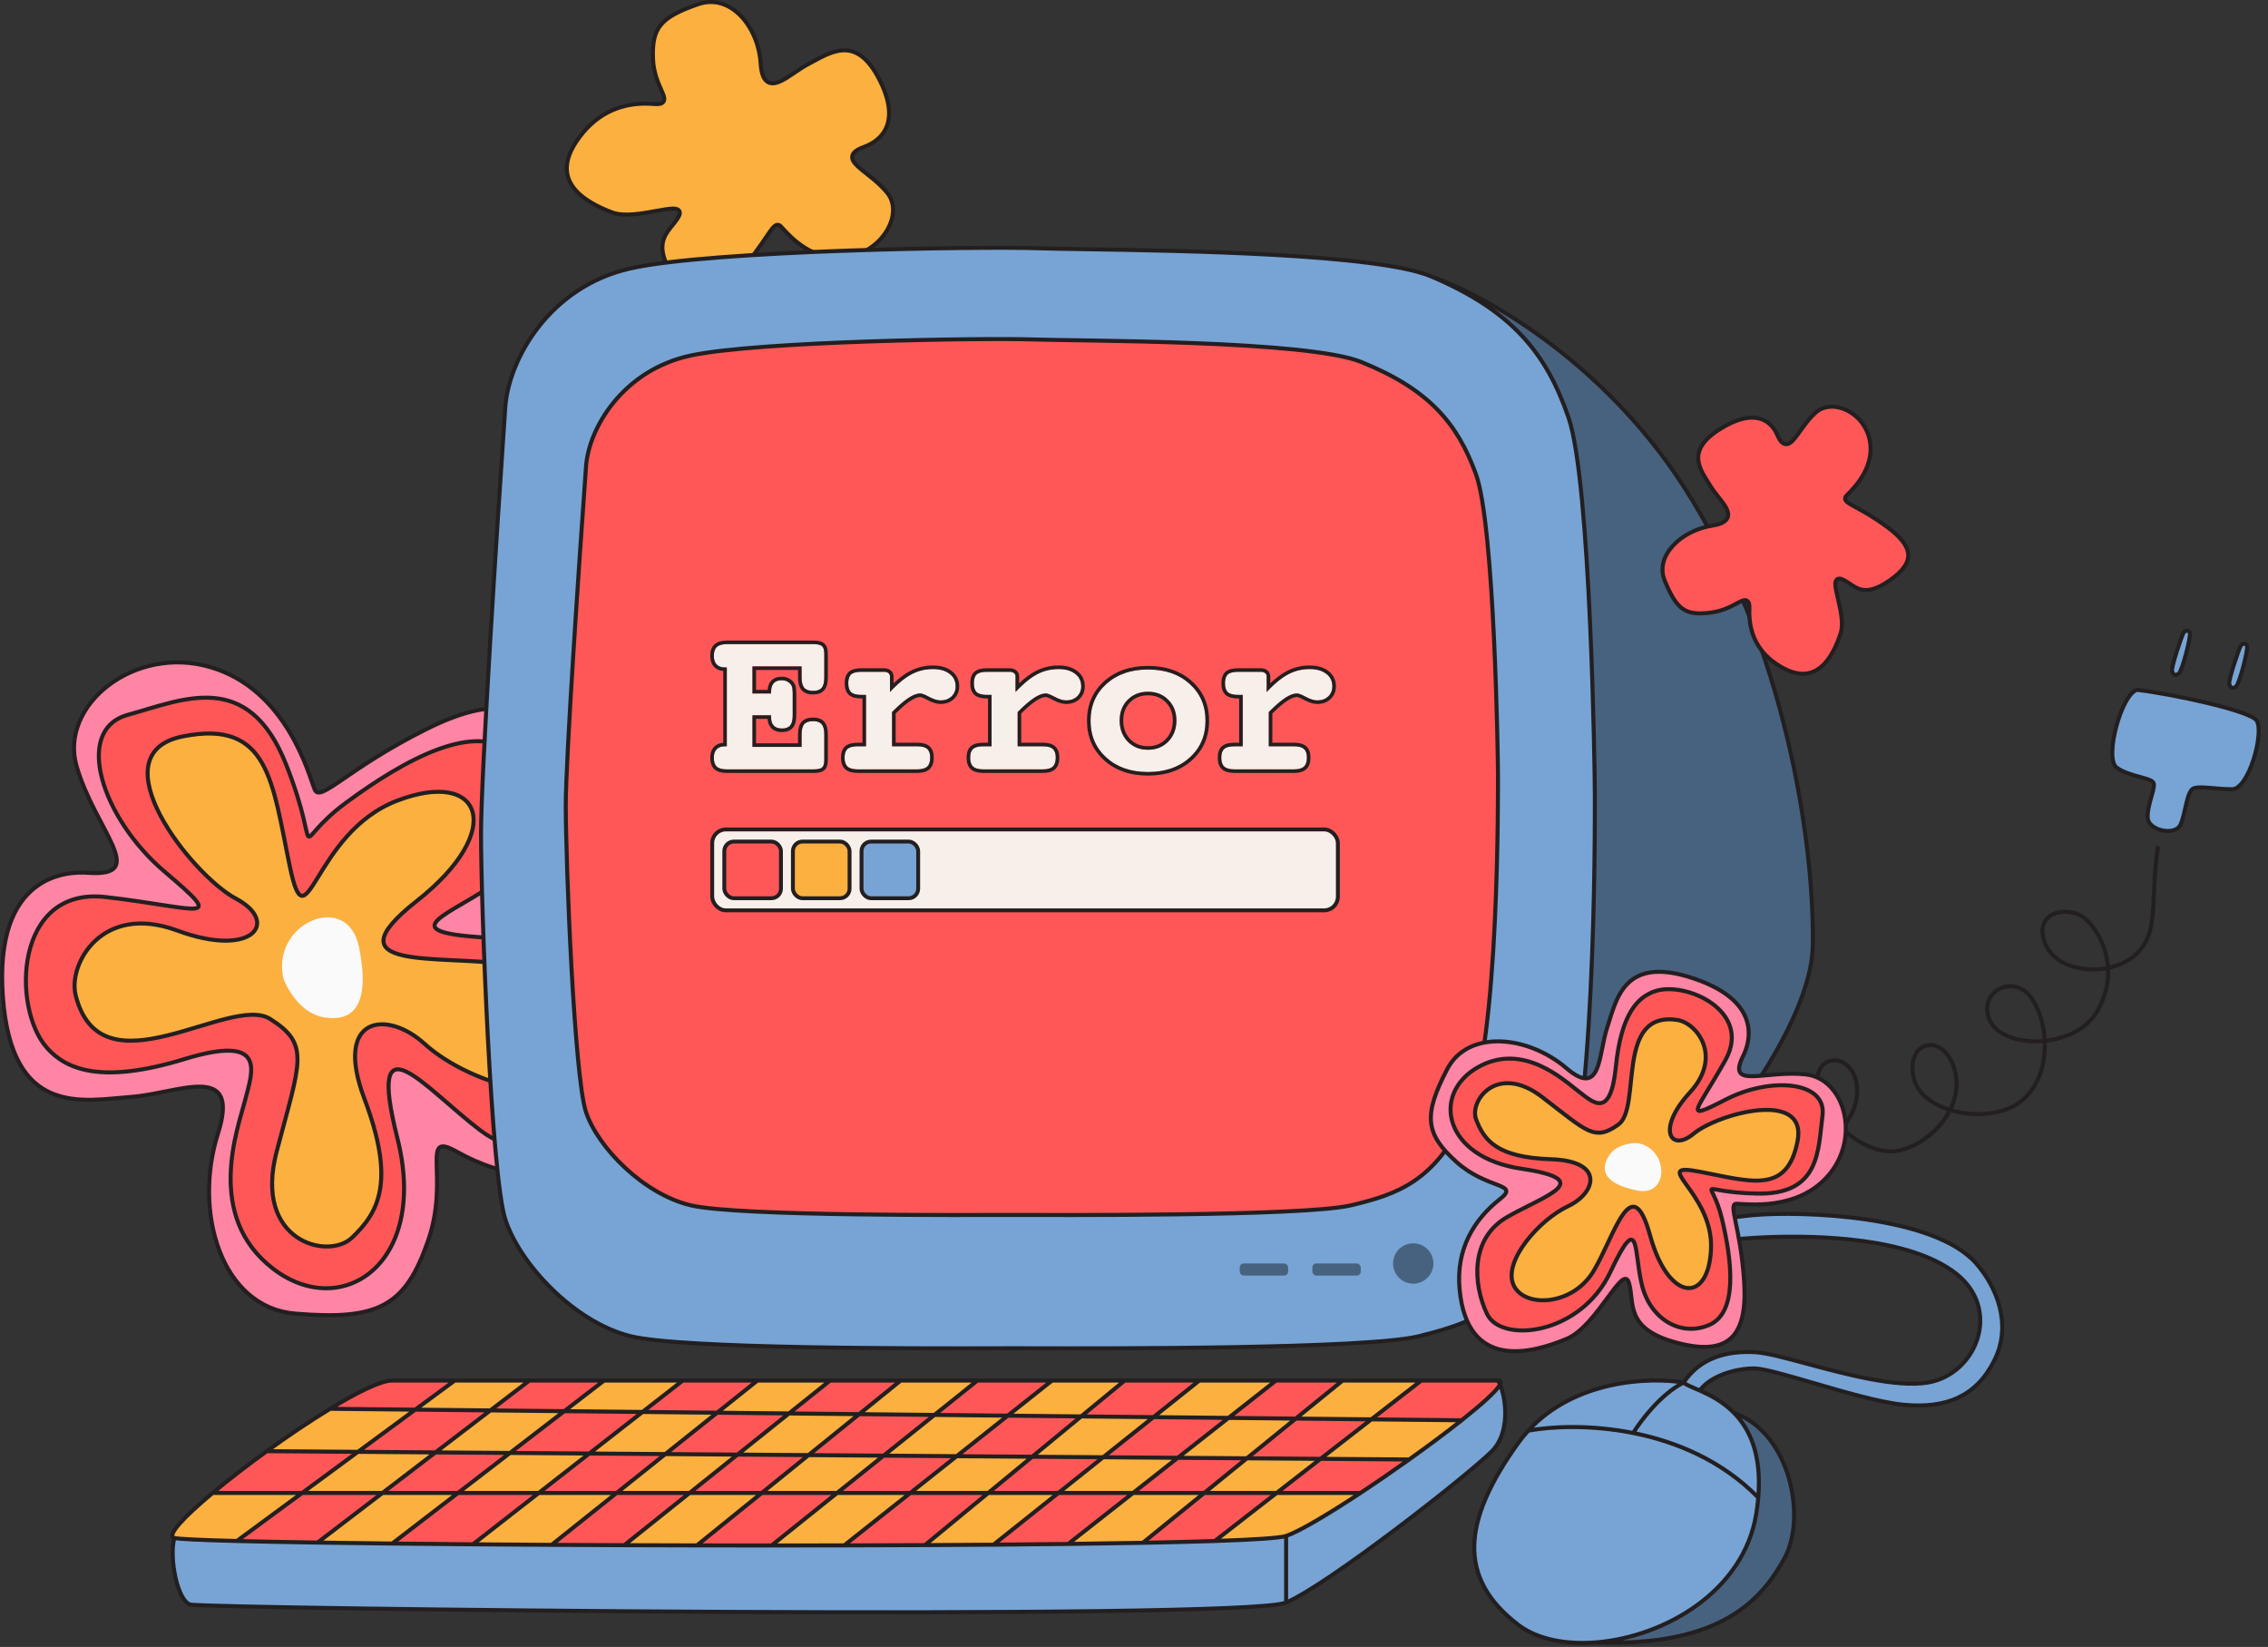 <svg width="562" height="408" viewBox="0 0 562 408" fill="none" xmlns="http://www.w3.org/2000/svg">
<rect x="0" y="0" width="562" height="408" fill="#333333" stroke="none"/>
<g clip-path="url(#clip0_3783_3896)">
<path d="M173.017 1.042L173.018 1.042C176.992 -0.329 180.683 1.008 183.491 3.874C186.309 6.751 188.203 11.146 188.494 15.753L188.494 15.754C188.635 17.943 189.091 19.364 189.933 20.09C190.829 20.865 191.973 20.713 193.057 20.276C194.151 19.835 195.369 19.033 196.583 18.213C196.699 18.135 196.814 18.056 196.93 17.978C198.05 17.22 199.174 16.458 200.266 15.891L200.267 15.89C200.703 15.662 201.143 15.421 201.591 15.177C202.519 14.67 203.475 14.148 204.477 13.69C205.95 13.017 207.454 12.519 208.961 12.468C210.453 12.417 211.97 12.803 213.489 13.939C215.019 15.083 216.572 17.005 218.086 20.062C221.108 26.163 220.6 30.014 219.196 32.415C217.772 34.851 215.345 35.941 214.247 36.336C213.352 36.654 212.663 36.982 212.168 37.333C211.674 37.684 211.327 38.092 211.21 38.584C211.092 39.084 211.236 39.559 211.488 39.984C211.738 40.404 212.12 40.82 212.565 41.235C213.147 41.777 213.901 42.374 214.715 43.018C215.135 43.351 215.571 43.696 216.008 44.053C217.316 45.121 218.684 46.335 219.846 47.757C221.904 50.283 221.693 53.911 219.738 57.15C217.791 60.377 214.162 63.105 209.616 63.728C201.509 64.839 196.007 58.823 193.994 56.621C193.744 56.349 193.548 56.134 193.407 55.999C193.162 55.764 192.841 55.638 192.478 55.725C192.17 55.799 191.906 56.011 191.681 56.238C191.226 56.699 190.681 57.495 189.994 58.51C189.939 58.591 189.883 58.674 189.826 58.758C188.431 60.822 186.352 63.898 183.004 67.678C179.504 71.63 176.528 73.624 173.891 73.681C171.309 73.736 168.812 71.923 166.27 67.574C163.755 63.27 163.829 60.701 164.634 58.816C165.048 57.845 165.672 57.017 166.338 56.188C166.421 56.085 166.505 55.981 166.59 55.877C167.168 55.163 167.767 54.424 168.199 53.618C168.447 53.155 168.608 52.581 168.225 52.134C168.055 51.935 167.824 51.828 167.605 51.768C167.384 51.707 167.133 51.682 166.87 51.677C165.876 51.66 164.355 51.938 162.679 52.245L162.53 52.272C160.764 52.595 158.782 52.953 156.875 53.098C154.96 53.244 153.178 53.168 151.793 52.663C148.451 51.416 144.14 49.369 141.916 46.192C140.818 44.624 140.231 42.784 140.518 40.606C140.807 38.414 141.988 35.829 144.528 32.801C149.433 26.966 155.785 25.242 161.941 25.756C162.581 25.81 163.101 25.809 163.502 25.728C163.907 25.647 164.28 25.465 164.475 25.084C164.656 24.73 164.614 24.33 164.529 23.985C164.441 23.627 164.277 23.216 164.086 22.775C164.007 22.591 163.921 22.397 163.831 22.193C163.045 20.42 161.925 17.892 161.803 14.481C161.664 10.604 162.162 8.1 163.77 6.152C165.399 4.177 168.236 2.688 173.017 1.042Z" fill="#FBB040" stroke="#231F20"/>
<path d="M73.137 325.418C54.806 323.869 47.826 300.291 54.013 280.812C59.735 262.837 44.126 270.865 32.701 271.716C20.558 272.622 2.802 276.958 0.694 246.676C-1.413 216.394 16.844 215.851 21.802 216.22C37.21 217.307 23.547 205.701 18.965 189.75C14.666 174.809 33.221 159.642 52.254 165.306C71.287 170.971 76.598 192.331 77.987 195.612C79.377 198.892 86.008 190.457 105.574 180.674C125.14 170.89 136.053 174.292 139.034 196.421C142.015 218.55 130.397 218.396 124.092 223.761C117.788 229.126 145.158 228.857 154.735 238.37C165.631 249.196 182.291 270.766 152.943 286.399C138.65 294.016 124.788 291.84 113.131 285.274C103.864 280.036 111.622 291.525 106.035 307.474C100.447 323.424 94.036 327.178 73.137 325.418Z" fill="#FF85A5" stroke="#231F20" stroke-miterlimit="10"/>
<path d="M11.596 259.543C2.872 249.683 3.574 219.624 26.17 222.228C49.699 224.935 56.399 229.185 40.823 215.968C25.247 202.751 18.09 180.821 31.669 177.089C45.247 173.357 61.517 165.543 70.93 189.466C80.344 213.389 71.179 209.613 85.704 198.885C100.229 188.157 118.241 178.255 127.274 186.929C136.307 195.602 134.385 209.661 123.537 218.098C112.689 226.535 94.409 231.076 122.884 232.391C151.359 233.706 166.809 262.284 157.901 272.265C148.994 282.246 132.556 290.271 118.977 279.985C105.398 269.698 90.641 250.962 98.469 281.959C106.297 312.956 84.766 327.412 67.684 314.311C50.602 301.21 59.005 279.394 60.768 272.43C62.532 265.465 66.379 256.051 45.731 262.357C25.082 268.664 16.366 264.944 11.596 259.543Z" fill="#FF5757" stroke="#231F20" stroke-miterlimit="10"/>
<path d="M18.741 246.528C25.007 271.616 56.96 246.11 66.958 252.434C76.957 258.759 74.423 262.942 68.557 285.259C62.69 307.576 81.292 312.213 87.159 306.662C93.847 300.356 98.065 292.755 90.314 272.239C82.562 251.723 95.851 250.064 105.213 258.596C114.574 267.127 135.426 274.385 142.828 266.997C150.23 259.609 141.86 241.308 125.334 238.88C108.808 236.453 81.083 240.658 103.305 223.174C125.527 205.689 119.513 190.291 98.421 198.346C77.329 206.401 76.142 235.319 71.8 214.561C67.458 193.802 66.748 178.109 45.275 182.433C23.801 186.757 47.538 216.823 58.465 222.619C69.393 228.414 62.698 237.453 43.927 230.526C25.156 223.599 16.845 238.934 18.741 246.528Z" fill="#FBB040" stroke="#231F20" stroke-miterlimit="10"/>
<path d="M70.241 242.444C67.05 228.704 86.084 220.452 88.96 234.62C91.835 248.789 87.67 253.147 80.501 252.065C73.331 250.983 70.241 242.444 70.241 242.444Z" fill="#FAFAFA"/>
<path d="M388.693 103.5C394.193 119.5 395.193 192 395.193 196.5C395.193 196.639 395.193 196.848 395.194 197.125L395.194 197.158C395.215 206.028 395.389 281.188 386.193 302C382.068 311.336 377.66 317.372 372.847 321.5C378.903 319.607 385.091 316.554 391.193 312.669C394.138 310.794 397.062 308.725 399.943 306.5C399.546 306.561 399.593 306.54 400.002 306.454C426.262 286.142 448.819 252.816 449.193 234.5C449.693 210 442.693 160 417.193 120.5C396.793 88.9 367.026 72.667 354.693 68.5C374.693 77 383.193 87.5 388.693 103.5Z" fill="#47627F"/>
<path fill-rule="evenodd" clip-rule="evenodd" d="M119.193 206.5C119.193 192.1 123.193 130.167 125.193 101C126.004 89 136.193 71 156.193 66.5C176.193 62 243.193 61 257.193 61.5C259.595 61.586 263.572 61.648 268.593 61.727C292.839 62.106 341.438 62.867 354.693 68.5C374.693 77 383.193 87.5 388.693 103.5C394.193 119.5 395.193 192 395.193 196.5C395.193 196.639 395.193 196.848 395.194 197.125L395.194 197.158C395.215 206.028 395.389 281.188 386.193 302C382.068 311.336 377.66 317.372 372.847 321.5C366.575 326.879 359.614 329.02 351.693 331C338.842 334.213 274.589 334.055 255.237 334.008C253.507 334.003 252.136 334 251.193 334C250.232 334 248.866 334.004 247.162 334.008C228.466 334.056 169.023 334.208 156.193 331C142.193 327.5 128.693 313 125.193 302C121.693 291 119.193 224.5 119.193 206.5ZM399.943 306.5C399.546 306.561 399.593 306.54 400.002 306.454C402.942 305.838 424.597 301.878 434.693 301C446.193 300 479.193 301 489.693 313C494.649 318.665 498.693 328 494.193 337C489.693 346 482.193 349 471.693 348C465.989 347.457 457.04 344.848 449.253 342.578C442.704 340.669 436.977 339 434.693 339C429.693 339 423.693 341 421.193 344.472C423.69 345.574 426.891 347.178 429.663 350C433.55 353.955 436.596 360.3 435.689 371C435.581 372.271 435.417 373.603 435.193 375C432.104 394.221 412.521 405.431 395.693 406.851C388.007 407.499 380.896 406.106 376.193 402.5C361.193 391 362.193 377 376.193 357.5C376.981 356.402 377.817 355.377 378.693 354.42C390.262 341.785 408.826 341.106 417.193 342.5C421.193 336.5 427.693 334.5 435.193 335C437.819 335.175 442.344 336.392 447.632 337.814C457.449 340.453 469.894 343.8 477.693 342.5C489.693 340.5 496.193 324.5 484.693 315.5C473.193 306.5 450.193 306 437.693 306.5C425.193 307 399.693 310.279 391.193 312.669C394.138 310.794 397.062 308.725 399.943 306.5Z" fill="#77A4D4"/>
<path d="M435.689 371C435.581 372.271 435.417 373.603 435.193 375C432.104 394.221 412.521 405.431 395.693 406.851C426.693 408 436.693 396 442.193 386C447.693 376 443.693 354.996 429.663 350C433.55 353.955 436.596 360.3 435.689 371Z" fill="#47627F"/>
<path d="M354.693 68.5C374.693 77 383.193 87.5 388.693 103.5C394.193 119.5 395.193 192 395.193 196.5C395.193 196.639 395.193 196.848 395.194 197.125M354.693 68.5C367.026 72.667 396.793 88.9 417.193 120.5C442.693 160 449.693 210 449.193 234.5C448.819 252.816 426.262 286.142 400.002 306.454M354.693 68.5C341.438 62.867 292.839 62.106 268.593 61.727C263.572 61.648 259.595 61.586 257.193 61.5C243.193 61 176.193 62 156.193 66.5C136.193 71 126.004 89 125.193 101C123.193 130.167 119.193 192.1 119.193 206.5C119.193 224.5 121.693 291 125.193 302C128.693 313 142.193 327.5 156.193 331C169.023 334.208 228.466 334.056 247.162 334.008C248.866 334.004 250.232 334 251.193 334C252.136 334 253.507 334.003 255.237 334.008C274.589 334.055 338.842 334.213 351.693 331C359.614 329.02 366.575 326.879 372.847 321.5M372.847 321.5C377.66 317.372 382.068 311.336 386.193 302C395.389 281.188 395.215 206.028 395.194 197.158M372.847 321.5C378.903 319.607 385.091 316.554 391.193 312.669M391.193 312.669C399.693 310.279 425.193 307 437.693 306.5C450.193 306 473.193 306.5 484.693 315.5C496.193 324.5 489.693 340.5 477.693 342.5C469.894 343.8 457.449 340.453 447.632 337.814C442.344 336.392 437.819 335.175 435.193 335C427.693 334.5 421.193 336.5 417.193 342.5M391.193 312.669C394.138 310.794 397.062 308.725 399.943 306.5M417.193 342.5C408.826 341.106 390.262 341.785 378.693 354.42M417.193 342.5C411.593 345.3 406.526 351.997 404.693 354.996M417.193 342.5C417.769 343.076 419.273 343.625 421.193 344.472M378.693 354.42C377.817 355.377 376.981 356.402 376.193 357.5C362.193 377 361.193 391 376.193 402.5C380.896 406.106 388.007 407.499 395.693 406.851M378.693 354.42C384.431 353.352 394.154 352.897 404.693 354.996M435.689 371C435.581 372.271 435.417 373.603 435.193 375C432.104 394.221 412.521 405.431 395.693 406.851M435.689 371C426.67 361.783 415.271 357.103 404.693 354.996M435.689 371C436.596 360.3 433.55 353.955 429.663 350M395.693 406.851C426.693 408 436.693 396 442.193 386C447.693 376 443.693 354.996 429.663 350M429.663 350C426.891 347.178 423.69 345.574 421.193 344.472M421.193 344.472C423.693 341 429.693 339 434.693 339C436.977 339 442.704 340.669 449.253 342.578C457.04 344.848 465.989 347.457 471.693 348C482.193 349 489.693 346 494.193 337C498.693 328 494.649 318.665 489.693 313C479.193 301 446.193 300 434.693 301C424.597 301.878 402.942 305.838 400.002 306.454M399.943 306.5C399.546 306.561 399.593 306.54 400.002 306.454M399.943 306.5C399.963 306.485 399.982 306.47 400.002 306.454M395.194 197.158L395.194 197.125M395.194 197.158C395.194 197.147 395.194 197.136 395.194 197.125" stroke="#231F20"/>
<path d="M431.193 274.5C432.693 277.667 437.893 283.9 446.693 283.5C457.693 283 461.693 273 459.693 267C457.693 261 450.193 261 450.193 268.5C450.193 276 462.193 287 470.693 285C479.193 283 487.193 273.5 484.193 264.5C481.193 255.5 472.193 258 474.193 267C476.193 276 493.693 279 501.193 272.5C508.693 266 507.693 253 503.193 247C498.693 241 489.693 246 493.193 253C496.693 260 514.193 260 519.693 250.5C525.193 241 521.193 232 517.193 228C513.193 224 503.693 225.5 506.693 233.5C509.693 241.5 523.193 242 529.193 236.5C535.193 231 532.693 224 534.693 210" stroke="#231F20" stroke-linecap="round"/>
<path d="M559.242 178.571C557.8 176.041 537.692 171.827 529.571 170.895C525.686 171.844 521.357 187.829 524.497 190.15C527.638 192.47 533.337 192.622 533.693 194.079C534.049 195.536 531.965 199.648 532.192 202.681C532.419 205.714 538.959 207.204 540.308 204.301C541.658 201.397 541.809 195.699 543.752 195.224C545.695 194.749 548.965 195.494 553.088 195.516C557.211 195.538 561.044 181.733 559.242 178.571Z" fill="#77A4D4"/>
<path d="M539.926 166.82C539.073 167.543 538.469 167.176 538.231 166.205C537.994 165.233 540.606 157.525 541.071 156.761C541.438 156.157 542.409 155.919 542.646 156.891C542.884 157.862 540.778 166.097 539.926 166.82Z" fill="#77A4D4"/>
<path d="M554.097 170.048C553.244 170.772 552.64 170.404 552.403 169.433C552.165 168.462 554.778 160.754 555.242 159.989C555.609 159.385 556.58 159.147 556.818 160.119C557.055 161.09 554.95 169.325 554.097 170.048Z" fill="#77A4D4"/>
<path d="M559.242 178.571C557.8 176.041 537.692 171.827 529.571 170.895C525.686 171.844 521.357 187.829 524.497 190.15C527.638 192.47 533.337 192.622 533.693 194.079C534.049 195.536 531.965 199.648 532.192 202.681C532.419 205.714 538.959 207.204 540.308 204.301C541.658 201.397 541.809 195.699 543.752 195.224C545.695 194.749 548.965 195.494 553.088 195.516C557.211 195.538 561.044 181.733 559.242 178.571Z" stroke="#231F20"/>
<path d="M539.926 166.82C539.073 167.543 538.469 167.176 538.231 166.205C537.994 165.233 540.606 157.525 541.071 156.761C541.438 156.157 542.409 155.919 542.646 156.891C542.884 157.862 540.778 166.097 539.926 166.82Z" stroke="#231F20"/>
<path d="M554.097 170.048C553.244 170.772 552.64 170.404 552.403 169.433C552.165 168.462 554.778 160.754 555.242 159.989C555.609 159.385 556.58 159.147 556.818 160.119C557.055 161.09 554.95 169.325 554.097 170.048Z" stroke="#231F20"/>
<path d="M140.193 199.501C140.193 188.04 143.541 138.746 145.215 115.532C145.893 105.981 154.421 91.654 171.16 88.073C187.899 84.491 243.974 83.695 255.691 84.093C267.408 84.491 323.902 84.252 337.293 89.665C354.032 96.43 361.146 104.787 365.749 117.522C370.352 130.256 371.189 187.96 371.189 191.542C371.189 195.124 371.608 258.399 363.657 275.511C355.706 292.623 346.499 295.807 334.782 298.593C323.065 301.378 260.294 300.98 250.669 300.98C241.044 300.98 182.877 301.378 171.16 298.593C159.443 295.807 148.144 284.266 145.215 275.511C142.285 266.756 140.193 213.828 140.193 199.501Z" fill="#FF5757" stroke="#231F20"/>
<circle cx="350.193" cy="313" r="5" fill="#47627F"/>
<rect x="325.193" y="313" width="12" height="3" rx="1" fill="#47627F"/>
<rect x="307.193" y="313" width="12" height="3" rx="1" fill="#47627F"/>
<path d="M358.562 264.949C363.745 254.926 378.637 256.511 388.12 264.6C396.869 272.075 396.03 261.341 398.22 254.672C400.562 247.565 402.311 236.496 419.798 242.43C437.285 248.364 433.32 258.825 431.957 261.563C427.721 270.027 437.462 265.025 447.487 266.172C456.899 267.25 461.053 281.337 453.396 290.783C445.738 300.23 432.481 298.207 430.29 298.207C428.1 298.207 431.3 303.97 432.184 317.372C433.068 330.775 428.598 336.138 415.467 332.626C402.336 329.114 405.152 322.558 403.624 317.727C402.096 312.896 395.809 328.467 388.233 331.656C379.591 335.282 363.549 339.644 361.675 319.344C360.759 309.454 365.241 302.106 371.681 297.053C376.8 293.034 368.524 294.727 360.866 287.816C353.209 280.906 352.634 276.373 358.562 264.949Z" fill="#FF85A5" stroke="#231F20" stroke-miterlimit="10"/>
<path d="M410.025 245.575C417.601 242.95 434.337 250.425 427.55 262.616C420.486 275.295 416.534 278.104 427.62 272.392C438.705 266.68 452.714 267.776 451.609 276.348C450.504 284.919 451.066 296.001 435.416 295.684C419.766 295.367 424.053 291.069 426.66 301.834C429.267 312.599 430.599 325.126 423.598 328.201C416.597 331.275 409.161 326.882 406.97 318.754C404.779 310.627 406.534 299.196 399.091 315.02C391.648 330.844 371.946 332.867 368.461 325.481C364.976 318.095 364.307 306.886 373.278 301.612C382.248 296.337 396.251 292.387 376.996 289.528C357.742 286.669 354.686 271.073 366.056 264.48C377.425 257.886 387.715 267.776 391.219 270.414C394.723 273.051 399.091 277.445 400.405 264.258C401.718 251.071 405.865 247.014 410.025 245.575Z" fill="#FF5757" stroke="#231F20" stroke-miterlimit="10"/>
<path d="M415.657 252.681C400.108 250.317 406.901 274.439 400.998 278.611C395.095 282.782 393.334 280.367 382.179 271.802C371.024 263.237 364.042 272.671 365.765 277.292C367.735 282.567 371.018 286.738 384.363 287.182C397.709 287.626 395.525 295.532 388.524 298.828C381.523 302.125 372.552 312.231 374.976 318.165C377.4 324.099 389.635 323.655 394.887 314.868C400.139 306.081 404.293 289.376 408.889 306.075C413.485 322.774 423.548 322.996 423.99 309.156C424.432 295.316 408.435 287.842 421.124 290.257C433.813 292.672 442.784 295.963 445.41 282.789C448.036 269.615 425.555 275.974 419.729 280.811C413.902 285.648 410.404 279.708 418.719 270.667C427.033 261.627 420.366 253.398 415.657 252.681Z" fill="#FBB040" stroke="#231F20" stroke-miterlimit="10"/>
<path d="M405.739 283.169C413.58 284.507 413.706 296.54 405.739 294.936C397.772 293.332 396.421 290.124 398.549 286.517C400.676 282.909 405.739 283.169 405.739 283.169Z" fill="#FAFAFA"/>
<path d="M412.518 143.851L412.518 143.85C411.263 140.8 412.222 137.736 414.507 135.233C416.798 132.723 420.385 130.834 424.209 130.224C426.034 129.936 427.221 129.452 427.812 128.697C428.453 127.878 428.277 126.92 427.864 126.055C427.452 125.191 426.731 124.26 426.008 123.348C425.937 123.259 425.867 123.17 425.796 123.081C425.125 122.238 424.459 121.399 423.954 120.574C423.746 120.233 423.528 119.892 423.308 119.547C422.858 118.841 422.397 118.118 421.985 117.35C421.379 116.218 420.921 115.058 420.828 113.864C420.648 111.551 421.83 108.872 426.8 105.935C431.766 103.001 434.969 103.118 436.982 104.044C439.026 104.984 440.005 106.83 440.365 107.675L440.365 107.675C440.666 108.379 440.969 108.923 441.291 109.309C441.614 109.696 441.991 109.964 442.436 110.024C442.882 110.083 443.287 109.919 443.636 109.678C443.983 109.438 444.319 109.092 444.651 108.696C445.082 108.182 445.553 107.523 446.061 106.812C446.324 106.444 446.597 106.063 446.88 105.68C447.723 104.537 448.685 103.335 449.828 102.283L449.828 102.283C451.844 100.426 454.846 100.31 457.58 101.618C460.305 102.923 462.674 105.612 463.337 109.203C464 112.794 462.791 115.926 461.272 118.318C460.082 120.192 458.75 121.55 457.976 122.34C457.752 122.568 457.575 122.749 457.461 122.881C457.267 123.106 457.152 123.404 457.25 123.74C457.333 124.02 457.543 124.238 457.745 124.405C458.155 124.747 458.85 125.131 459.715 125.603C459.788 125.642 459.861 125.683 459.937 125.724C461.705 126.687 464.331 128.119 467.583 130.515C470.994 133.026 472.711 135.248 472.843 137.324C472.972 139.361 471.578 141.515 468.039 143.925C464.544 146.305 462.42 146.439 460.859 145.95C460.052 145.697 459.354 145.266 458.646 144.794C458.555 144.734 458.464 144.672 458.372 144.61C457.764 144.202 457.126 143.772 456.439 143.484C456.029 143.312 455.513 143.22 455.132 143.591C454.964 143.755 454.879 143.964 454.835 144.156C454.79 144.35 454.778 144.565 454.784 144.783C454.804 145.601 455.088 146.818 455.396 148.14L455.427 148.273C455.754 149.678 456.116 151.245 456.298 152.766C456.482 154.293 456.476 155.717 456.108 156.848L456.108 156.849C455.205 159.648 453.649 163.29 451.084 165.336C449.819 166.347 448.314 166.964 446.505 166.907C444.686 166.849 442.509 166.108 439.915 164.302L439.915 164.301C434.929 160.842 433.288 155.866 433.488 150.858C433.511 150.335 433.493 149.901 433.408 149.566C433.322 149.226 433.14 148.894 432.768 148.748C432.436 148.617 432.082 148.693 431.799 148.789C431.5 148.891 431.161 149.059 430.8 149.248C430.651 149.326 430.494 149.41 430.33 149.499C428.88 150.277 426.818 151.384 423.982 151.755C420.748 152.177 418.676 151.976 417.035 150.86C415.37 149.728 414.05 147.591 412.518 143.851Z" fill="#FF5757" stroke="#231F20"/>
<path d="M43.193 381C41.859 386 43.993 396.7 47.193 397.5C51.193 398.5 308.193 401.5 318.693 397V380.5C317.218 381.007 310.869 381.421 301.024 381.752C295.947 381.923 289.94 382.072 283.193 382.201C277.514 382.309 271.309 382.402 264.693 382.482C258.824 382.553 252.631 382.614 246.193 382.664C240.689 382.706 235.006 382.742 229.193 382.77C222.667 382.802 215.978 382.825 209.193 382.84C203.25 382.853 197.235 382.859 191.193 382.86C185.037 382.86 178.854 382.854 172.693 382.843C166.656 382.831 160.641 382.814 154.693 382.792C148.605 382.769 142.589 382.741 136.693 382.707C130.014 382.669 123.49 382.625 117.193 382.574C110.214 382.518 103.514 382.455 97.193 382.384C90.574 382.311 84.37 382.23 78.693 382.143C70.949 382.024 64.187 381.893 58.693 381.752C49.781 381.524 44.206 381.27 43.193 381Z" fill="#77A4D4"/>
<path d="M318.693 397C329.193 392.5 363.693 365.5 369.693 359.5C374.075 355.118 373.373 346.931 371.696 343.002C370.87 344.571 367.233 347.847 362.193 351.844C358.443 354.817 353.917 358.19 349.193 361.556C345.19 364.408 341.046 367.256 337.112 369.853C329.122 375.126 321.999 379.364 318.693 380.5V397Z" fill="#77A4D4"/>
<path d="M52.693 369.853C45.575 375.786 41.156 380.457 43.193 381C44.206 381.27 49.781 381.524 58.693 381.752L74.858 369.853H52.693Z" fill="#FBB040"/>
<path d="M58.693 381.752C64.187 381.893 70.949 382.024 78.693 382.143L94.766 369.853H74.858L58.693 381.752Z" fill="#FF5757"/>
<path d="M78.693 382.143C84.37 382.23 90.574 382.311 97.193 382.384L113.484 369.853H94.766L78.693 382.143Z" fill="#FBB040"/>
<path d="M133.497 369.853L117.193 382.574C123.49 382.625 130.014 382.669 136.693 382.707L152.798 369.853H133.497Z" fill="#FBB040"/>
<path d="M170.87 369.853L154.693 382.792C160.641 382.814 166.656 382.831 172.693 382.843L188.754 369.853H170.87Z" fill="#FBB040"/>
<path d="M207.428 369.853L191.193 382.86C197.235 382.859 203.25 382.853 209.193 382.84L225.57 369.853H207.428Z" fill="#FBB040"/>
<path d="M244.876 369.853L229.193 382.77C235.006 382.742 240.689 382.706 246.193 382.664L262.26 369.853H244.876Z" fill="#FBB040"/>
<path d="M280.76 369.853L264.693 382.482C271.309 382.402 277.514 382.309 283.193 382.201L298.397 369.853H280.76Z" fill="#FBB040"/>
<path d="M318.693 380.5C321.999 379.364 329.122 375.126 337.112 369.853H316.341L301.024 381.752C310.869 381.421 317.218 381.007 318.693 380.5Z" fill="#FBB040"/>
<path d="M327.226 361.397L308.972 361.264L298.397 369.853H316.341L327.226 361.397Z" fill="#FBB040"/>
<path d="M273.356 361.005L262.26 369.853H280.76L291.844 361.14L273.356 361.005Z" fill="#FBB040"/>
<path d="M237.059 360.742L225.57 369.853H244.876L255.773 360.878L237.059 360.742Z" fill="#FBB040"/>
<path d="M200.349 360.475L188.754 369.853H207.428L218.964 360.61L200.349 360.475Z" fill="#FBB040"/>
<path d="M164.869 360.217L152.798 369.853H170.87L182.754 360.347L164.869 360.217Z" fill="#FBB040"/>
<path d="M126.374 359.938L113.484 369.853H133.497L146.021 360.08L126.374 359.938Z" fill="#FBB040"/>
<path d="M88.698 359.664L74.858 369.853H94.766L107.909 359.804L88.698 359.664Z" fill="#FBB040"/>
<path d="M102.893 349.214L81.803 349C76.858 352.008 71.374 355.702 66.115 359.5L88.698 359.664L102.893 349.214Z" fill="#FBB040"/>
<path d="M126.374 359.938L139.828 349.589L121.511 349.403L107.909 359.804L126.374 359.938Z" fill="#FBB040"/>
<path d="M131.193 342H112.693L102.893 349.214L121.511 349.403L131.193 342Z" fill="#FBB040"/>
<path d="M169.193 342H149.693L139.828 349.589L159.215 349.785L169.193 342Z" fill="#FBB040"/>
<path d="M164.869 360.217L177.704 349.973L159.215 349.785L146.021 360.08L164.869 360.217Z" fill="#FBB040"/>
<path d="M205.693 342H187.693L177.704 349.973L195.499 350.153L205.693 342Z" fill="#FBB040"/>
<path d="M200.349 360.475L212.894 350.33L195.499 350.153L182.754 360.347L200.349 360.475Z" fill="#FBB040"/>
<path d="M242.193 342H223.193L212.894 350.33L231.56 350.519L242.193 342Z" fill="#FBB040"/>
<path d="M237.059 360.742L249.718 350.703L231.56 350.519L218.964 360.61L237.059 360.742Z" fill="#FBB040"/>
<path d="M278.693 342H260.693L249.718 350.703L267.902 350.888L278.693 342Z" fill="#FBB040"/>
<path d="M273.356 361.005L285.818 351.069L267.902 350.888L255.773 360.878L273.356 361.005Z" fill="#FBB040"/>
<path d="M316.193 342H297.193L285.818 351.069L304.415 351.258L316.193 342Z" fill="#FBB040"/>
<path d="M308.972 361.264L321.085 351.427L304.415 351.258L291.844 361.14L308.972 361.264Z" fill="#FBB040"/>
<path d="M352.193 342H332.693L321.085 351.427L339.814 351.617L352.193 342Z" fill="#FBB040"/>
<path d="M349.193 361.556C353.917 358.19 358.443 354.817 362.193 351.844L339.814 351.617L327.226 361.397L349.193 361.556Z" fill="#FBB040"/>
<path d="M66.115 359.5C61.245 363.017 56.569 366.622 52.693 369.853H74.858L88.698 359.664L66.115 359.5Z" fill="#FF5757"/>
<path d="M94.766 369.853H113.484L126.374 359.938L107.909 359.804L94.766 369.853Z" fill="#FF5757"/>
<path d="M97.193 382.384C103.514 382.455 110.214 382.518 117.193 382.574L133.497 369.853H113.484L97.193 382.384Z" fill="#FF5757"/>
<path d="M136.693 382.707C142.589 382.741 148.605 382.769 154.693 382.792L170.87 369.853H152.798L136.693 382.707Z" fill="#FF5757"/>
<path d="M133.497 369.853H152.798L164.869 360.217L146.021 360.08L133.497 369.853Z" fill="#FF5757"/>
<path d="M126.374 359.938L146.021 360.08L159.215 349.785L139.828 349.589L126.374 359.938Z" fill="#FF5757"/>
<path d="M88.698 359.664L107.909 359.804L121.511 349.403L102.893 349.214L88.698 359.664Z" fill="#FF5757"/>
<path d="M97.193 342C94.435 342 88.633 344.845 81.803 349L102.893 349.214L112.693 342H97.193Z" fill="#FF5757"/>
<path d="M149.693 342H131.193L121.511 349.403L139.828 349.589L149.693 342Z" fill="#FF5757"/>
<path d="M187.693 342H169.193L159.215 349.785L177.704 349.973L187.693 342Z" fill="#FF5757"/>
<path d="M164.869 360.217L182.754 360.347L195.499 350.153L177.704 349.973L164.869 360.217Z" fill="#FF5757"/>
<path d="M170.87 369.853H188.754L200.349 360.475L182.754 360.347L170.87 369.853Z" fill="#FF5757"/>
<path d="M223.193 342L205.693 342L195.499 350.153L212.894 350.33L223.193 342Z" fill="#FF5757"/>
<path d="M172.693 382.843C178.854 382.854 185.037 382.86 191.193 382.86L207.428 369.853H188.754L172.693 382.843Z" fill="#FF5757"/>
<path d="M209.193 382.84C215.978 382.825 222.667 382.802 229.193 382.77L244.876 369.853H225.57L209.193 382.84Z" fill="#FF5757"/>
<path d="M207.428 369.853H225.57L237.059 360.742L218.964 360.61L207.428 369.853Z" fill="#FF5757"/>
<path d="M246.193 382.664C252.631 382.614 258.824 382.553 264.693 382.482L280.76 369.853H262.26L246.193 382.664Z" fill="#FF5757"/>
<path d="M244.876 369.853H262.26L273.356 361.005L255.773 360.878L244.876 369.853Z" fill="#FF5757"/>
<path d="M283.193 382.201C289.94 382.072 295.947 381.923 301.024 381.752L316.341 369.853H298.397L283.193 382.201Z" fill="#FF5757"/>
<path d="M280.76 369.853H298.397L308.972 361.264L291.844 361.14L280.76 369.853Z" fill="#FF5757"/>
<path d="M337.112 369.853C341.046 367.256 345.19 364.408 349.193 361.556L327.226 361.397L316.341 369.853H337.112Z" fill="#FF5757"/>
<path d="M273.356 361.005L291.844 361.14L304.415 351.258L285.818 351.069L273.356 361.005Z" fill="#FF5757"/>
<path d="M237.059 360.742L255.773 360.878L267.902 350.888L249.718 350.703L237.059 360.742Z" fill="#FF5757"/>
<path d="M200.349 360.475L218.964 360.61L231.56 350.519L212.894 350.33L200.349 360.475Z" fill="#FF5757"/>
<path d="M308.972 361.264L327.226 361.397L339.814 351.617L321.085 351.427L308.972 361.264Z" fill="#FF5757"/>
<path d="M332.693 342H316.193L304.415 351.258L321.085 351.427L332.693 342Z" fill="#FF5757"/>
<path d="M297.193 342H278.693L267.902 350.888L285.818 351.069L297.193 342Z" fill="#FF5757"/>
<path d="M260.693 342L242.193 342L231.56 350.519L249.718 350.703L260.693 342Z" fill="#FF5757"/>
<path d="M371.193 342L352.193 342L339.814 351.617L362.193 351.844C367.233 347.847 370.87 344.571 371.696 343.002C371.536 342.627 371.367 342.29 371.193 342Z" fill="#FF5757"/>
<path d="M97.193 342C94.435 342 88.633 344.845 81.803 349M97.193 342C98.498 342 104.037 342 112.693 342M97.193 342H112.693M43.193 381C41.859 386 43.993 396.7 47.193 397.5C51.193 398.5 308.193 401.5 318.693 397M43.193 381C41.156 380.457 45.575 375.786 52.693 369.853M43.193 381C44.206 381.27 49.781 381.524 58.693 381.752M318.693 380.5V397M318.693 380.5C321.999 379.364 329.122 375.126 337.112 369.853M318.693 380.5C317.218 381.007 310.869 381.421 301.024 381.752M371.193 342C370.324 342 363.366 342 352.193 342M371.193 342C371.901 342 372.036 342.357 371.696 343.002M371.193 342C371.367 342.29 371.536 342.627 371.696 343.002M371.193 342L352.193 342M318.693 397C329.193 392.5 363.693 365.5 369.693 359.5C374.075 355.118 373.373 346.931 371.696 343.002M81.803 349C76.858 352.008 71.374 355.702 66.115 359.5M81.803 349L102.893 349.214M362.193 351.844C358.443 354.817 353.917 358.19 349.193 361.556M362.193 351.844C367.233 347.847 370.87 344.571 371.696 343.002M362.193 351.844L339.814 351.617M66.115 359.5C61.245 363.017 56.569 366.622 52.693 369.853M66.115 359.5L88.698 359.664M349.193 361.556C345.19 364.408 341.046 367.256 337.112 369.853M349.193 361.556L327.226 361.397M52.693 369.853H74.858M337.112 369.853H316.341M58.693 381.752C64.187 381.893 70.949 382.024 78.693 382.143M58.693 381.752L74.858 369.853M112.693 342C117.837 342 124.081 342 131.193 342M112.693 342L102.893 349.214M112.693 342H131.193M78.693 382.143C84.37 382.23 90.574 382.311 97.193 382.384M78.693 382.143L94.766 369.853M131.193 342C136.85 342 143.056 342 149.693 342M131.193 342L121.511 349.403M131.193 342H149.693M97.193 382.384C103.514 382.455 110.214 382.518 117.193 382.574M97.193 382.384L113.484 369.853M149.693 342C155.853 342 162.384 342 169.193 342M149.693 342L139.828 349.589M149.693 342H169.193M117.193 382.574C123.49 382.625 130.014 382.669 136.693 382.707M117.193 382.574L133.497 369.853M169.193 342C175.167 342 181.355 342 187.693 342M169.193 342L159.215 349.785M169.193 342H187.693M136.693 382.707C142.589 382.741 148.605 382.769 154.693 382.792M136.693 382.707L152.798 369.853M187.693 342C193.581 342 199.598 342 205.693 342M187.693 342L177.704 349.973M187.693 342H205.693M154.693 382.792C160.641 382.814 166.656 382.831 172.693 382.843M154.693 382.792L170.87 369.853M205.693 342C211.47 342 217.318 342 223.193 342M205.693 342L195.499 350.153M205.693 342L223.193 342M172.693 382.843C178.854 382.854 185.037 382.86 191.193 382.86M172.693 382.843L188.754 369.853M223.193 342C229.513 342 235.865 342 242.193 342M223.193 342L212.894 350.33M223.193 342H242.193M191.193 382.86C197.235 382.859 203.25 382.853 209.193 382.84M191.193 382.86L207.428 369.853M242.193 342C248.399 342 254.582 342 260.693 342M242.193 342L231.56 350.519M242.193 342L260.693 342M209.193 382.84C215.978 382.825 222.667 382.802 229.193 382.77M209.193 382.84L225.57 369.853M260.693 342C266.782 342 272.799 342 278.693 342M260.693 342L249.718 350.703M260.693 342H278.693M229.193 382.77C235.006 382.742 240.689 382.706 246.193 382.664M229.193 382.77L244.876 369.853M278.693 342C285.023 342 291.21 342 297.193 342M278.693 342L267.902 350.888M278.693 342H297.193M246.193 382.664C252.631 382.614 258.824 382.553 264.693 382.482M246.193 382.664L262.26 369.853M297.193 342C303.804 342 310.166 342 316.193 342M297.193 342L285.818 351.069M297.193 342H316.193M264.693 382.482C271.309 382.402 277.514 382.309 283.193 382.201M264.693 382.482L280.76 369.853M316.193 342C322.032 342 327.558 342 332.693 342M316.193 342L304.415 351.258M316.193 342H332.693M283.193 382.201C289.94 382.072 295.947 381.923 301.024 381.752M283.193 382.201L298.397 369.853M332.693 342C340.077 342 346.653 342 352.193 342M332.693 342L321.085 351.427M332.693 342H352.193M301.024 381.752L316.341 369.853M352.193 342L339.814 351.617M74.858 369.853H94.766M74.858 369.853L88.698 359.664M94.766 369.853H113.484M94.766 369.853L107.909 359.804M113.484 369.853H133.497M113.484 369.853L126.374 359.938M133.497 369.853H152.798M133.497 369.853L146.021 360.08M152.798 369.853H170.87M152.798 369.853L164.869 360.217M170.87 369.853H188.754M170.87 369.853L182.754 360.347M188.754 369.853H207.428M188.754 369.853L200.349 360.475M207.428 369.853H225.57M207.428 369.853L218.964 360.61M225.57 369.853H244.876M225.57 369.853L237.059 360.742M244.876 369.853H262.26M244.876 369.853L255.773 360.878M262.26 369.853H280.76M262.26 369.853L273.356 361.005M280.76 369.853H298.397M280.76 369.853L291.844 361.14M298.397 369.853H316.341M298.397 369.853L308.972 361.264M316.341 369.853L327.226 361.397M327.226 361.397L308.972 361.264M327.226 361.397L339.814 351.617M308.972 361.264L291.844 361.14M308.972 361.264L321.085 351.427M273.356 361.005L291.844 361.14M273.356 361.005L255.773 360.878M273.356 361.005L285.818 351.069M291.844 361.14L304.415 351.258M237.059 360.742L255.773 360.878M237.059 360.742L218.964 360.61M237.059 360.742L249.718 350.703M255.773 360.878L267.902 350.888M200.349 360.475L218.964 360.61M200.349 360.475L182.754 360.347M200.349 360.475L212.894 350.33M218.964 360.61L231.56 350.519M164.869 360.217L182.754 360.347M164.869 360.217L146.021 360.08M164.869 360.217L177.704 349.973M182.754 360.347L195.499 350.153M126.374 359.938L146.021 360.08M126.374 359.938L107.909 359.804M126.374 359.938L139.828 349.589M146.021 360.08L159.215 349.785M88.698 359.664L107.909 359.804M88.698 359.664L102.893 349.214M107.909 359.804L121.511 349.403M102.893 349.214L121.511 349.403M139.828 349.589L121.511 349.403M139.828 349.589L159.215 349.785M159.215 349.785L177.704 349.973M177.704 349.973L195.499 350.153M195.499 350.153L212.894 350.33M212.894 350.33L231.56 350.519M231.56 350.519L249.718 350.703M249.718 350.703L267.902 350.888M267.902 350.888L285.818 351.069M285.818 351.069L304.415 351.258M304.415 351.258L321.085 351.427M321.085 351.427L339.814 351.617" stroke="#231F20"/>
<rect x="176.481" y="205.481" width="155.037" height="20.037" rx="3.37" fill="#F7EFE9" stroke="#231F20" stroke-width="0.963"/>
<rect x="179.481" y="208.481" width="14.037" height="14.037" rx="2.369" fill="#FF5757" stroke="#231F20" stroke-width="0.963"/>
<rect x="196.481" y="208.481" width="14.037" height="14.037" rx="2.369" fill="#FBB040" stroke="#231F20" stroke-width="0.963"/>
<rect x="213.481" y="208.481" width="14.037" height="14.037" rx="2.369" fill="#77A4D4" stroke="#231F20" stroke-width="0.963"/>
<path d="M314.401 176.393V184.872H320.577C321.763 184.872 322.601 185.09 323.089 185.526C323.595 185.962 323.848 186.686 323.848 187.698C323.848 188.728 323.595 189.469 323.089 189.923C322.601 190.376 321.763 190.603 320.577 190.603H305.949C304.745 190.603 303.89 190.376 303.384 189.923C302.878 189.469 302.625 188.728 302.625 187.698C302.625 186.686 302.87 185.962 303.358 185.526C303.864 185.09 304.728 184.872 305.949 184.872H307.938V172.154H306.812C305.626 172.154 304.78 171.936 304.274 171.5C303.786 171.046 303.541 170.305 303.541 169.276C303.541 168.246 303.777 167.514 304.248 167.078C304.736 166.641 305.591 166.423 306.812 166.423H312.386C312.857 166.423 313.224 166.528 313.485 166.737C313.747 166.929 313.878 167.2 313.878 167.549V171.421C315.78 169.38 317.55 167.924 319.19 167.051C320.847 166.179 322.627 165.743 324.529 165.743C326.256 165.743 327.625 166.135 328.637 166.921C329.649 167.688 330.155 168.726 330.155 170.035C330.155 171.046 329.806 171.884 329.108 172.547C328.41 173.192 327.512 173.515 326.413 173.515C325.628 173.515 324.694 173.227 323.613 172.651C322.548 172.076 321.807 171.788 321.388 171.788C320.551 171.788 319.565 172.163 318.431 172.913C317.297 173.663 315.954 174.823 314.401 176.393Z" fill="#F7EFE9"/>
<path d="M284.463 171.37C282.422 171.37 280.739 172.041 279.413 173.385C278.104 174.71 277.45 176.411 277.45 178.487C277.45 180.581 278.104 182.317 279.413 183.695C280.739 185.056 282.422 185.736 284.463 185.736C286.504 185.736 288.188 185.056 289.514 183.695C290.84 182.317 291.503 180.581 291.503 178.487C291.503 176.411 290.84 174.71 289.514 173.385C288.205 172.041 286.522 171.37 284.463 171.37ZM284.463 165.848C288.702 165.848 292.139 167.034 294.774 169.407C297.408 171.78 298.725 174.824 298.725 178.54C298.725 182.273 297.408 185.326 294.774 187.699C292.139 190.071 288.702 191.258 284.463 191.258C280.241 191.258 276.813 190.071 274.179 187.699C271.545 185.326 270.228 182.273 270.228 178.54C270.228 174.824 271.545 171.78 274.179 169.407C276.831 167.034 280.259 165.848 284.463 165.848Z" fill="#F7EFE9"/>
<path d="M252.17 176.393V184.872H258.346C259.532 184.872 260.37 185.09 260.858 185.526C261.364 185.962 261.617 186.686 261.617 187.698C261.617 188.728 261.364 189.469 260.858 189.923C260.37 190.376 259.532 190.603 258.346 190.603H243.718C242.514 190.603 241.659 190.376 241.153 189.923C240.647 189.469 240.395 188.728 240.395 187.698C240.395 186.686 240.639 185.962 241.127 185.526C241.633 185.09 242.497 184.872 243.718 184.872H245.707V172.154H244.581C243.395 172.154 242.549 171.936 242.043 171.5C241.555 171.046 241.31 170.305 241.31 169.276C241.31 168.246 241.546 167.514 242.017 167.078C242.505 166.641 243.36 166.423 244.581 166.423H250.155C250.626 166.423 250.993 166.528 251.254 166.737C251.516 166.929 251.647 167.2 251.647 167.549V171.421C253.549 169.38 255.319 167.924 256.959 167.051C258.617 166.179 260.396 165.743 262.298 165.743C264.025 165.743 265.394 166.135 266.406 166.921C267.418 167.688 267.924 168.726 267.924 170.035C267.924 171.046 267.575 171.884 266.877 172.547C266.179 173.192 265.281 173.515 264.182 173.515C263.397 173.515 262.463 173.227 261.382 172.651C260.317 172.076 259.576 171.788 259.157 171.788C258.32 171.788 257.334 172.163 256.2 172.913C255.066 173.663 253.723 174.823 252.17 176.393Z" fill="#F7EFE9"/>
<path d="M221.055 176.393V184.872H227.231C228.417 184.872 229.255 185.09 229.743 185.526C230.249 185.962 230.502 186.686 230.502 187.698C230.502 188.728 230.249 189.469 229.743 189.923C229.255 190.376 228.417 190.603 227.231 190.603H212.603C211.399 190.603 210.544 190.376 210.038 189.923C209.532 189.469 209.279 188.728 209.279 187.698C209.279 186.686 209.524 185.962 210.012 185.526C210.518 185.09 211.381 184.872 212.603 184.872H214.591V172.154H213.466C212.28 172.154 211.434 171.936 210.928 171.5C210.439 171.046 210.195 170.305 210.195 169.276C210.195 168.246 210.431 167.514 210.902 167.078C211.39 166.641 212.245 166.423 213.466 166.423H219.04C219.511 166.423 219.878 166.528 220.139 166.737C220.401 166.929 220.532 167.2 220.532 167.549V171.421C222.433 169.38 224.204 167.924 225.844 167.051C227.501 166.179 229.281 165.743 231.182 165.743C232.909 165.743 234.279 166.135 235.291 166.921C236.303 167.688 236.809 168.726 236.809 170.035C236.809 171.046 236.46 171.884 235.762 172.547C235.064 173.192 234.166 173.515 233.066 173.515C232.281 173.515 231.348 173.227 230.266 172.651C229.202 172.076 228.461 171.788 228.042 171.788C227.205 171.788 226.219 172.163 225.085 172.913C223.951 173.663 222.608 174.823 221.055 176.393Z" fill="#F7EFE9"/>
<path d="M198.628 165.089H186.459V171.788H191.065V171.474C191.065 170.48 191.283 169.738 191.719 169.25C192.156 168.761 192.818 168.517 193.708 168.517C194.493 168.517 195.13 168.744 195.618 169.198C196.124 169.634 196.377 170.192 196.377 170.872C196.377 170.907 196.386 171.021 196.404 171.213C196.421 171.405 196.43 171.596 196.43 171.788V177.205C196.43 178.374 196.22 179.211 195.802 179.717C195.383 180.223 194.703 180.476 193.761 180.476C192.871 180.476 192.199 180.241 191.746 179.77C191.292 179.299 191.065 178.601 191.065 177.676V177.205H186.459V185.03H198.628V181.916C198.628 180.747 198.846 179.909 199.282 179.403C199.736 178.897 200.468 178.644 201.48 178.644C202.475 178.644 203.181 178.897 203.6 179.403C204.036 179.892 204.254 180.729 204.254 181.916V188.248C204.254 189.19 204.071 189.818 203.705 190.132C203.338 190.446 202.614 190.603 201.533 190.603H180.101C178.949 190.603 178.12 190.377 177.615 189.923C177.126 189.469 176.882 188.728 176.882 187.699C176.882 186.774 177.117 186.076 177.588 185.605C178.059 185.117 178.749 184.873 179.656 184.873H180.101V165.351H179.656C178.766 165.351 178.077 165.107 177.588 164.618C177.117 164.112 176.882 163.397 176.882 162.472C176.882 161.46 177.135 160.728 177.641 160.274C178.147 159.803 178.967 159.568 180.101 159.568H201.533C202.597 159.568 203.312 159.733 203.678 160.065C204.062 160.379 204.254 161.016 204.254 161.975V167.837C204.254 169.023 204.036 169.878 203.6 170.401C203.164 170.907 202.457 171.16 201.48 171.16C200.468 171.16 199.736 170.899 199.282 170.375C198.846 169.852 198.628 169.006 198.628 167.837V165.089Z" fill="#F7EFE9"/>
<path fill-rule="evenodd" clip-rule="evenodd" d="M314.402 176.394C315.954 174.824 317.298 173.663 318.431 172.913C319.565 172.163 320.551 171.788 321.389 171.788C321.807 171.788 322.549 172.076 323.613 172.652C324.694 173.227 325.628 173.515 326.413 173.515C327.512 173.515 328.41 173.192 329.108 172.547C329.806 171.884 330.155 171.047 330.155 170.035C330.155 168.726 329.649 167.688 328.637 166.921C327.625 166.136 326.256 165.743 324.529 165.743C322.627 165.743 320.848 166.179 319.19 167.052C317.807 167.788 316.33 168.939 314.76 170.507C314.469 170.798 314.175 171.103 313.878 171.422V167.549C313.878 167.2 313.747 166.929 313.486 166.738C313.224 166.528 312.858 166.424 312.387 166.424H306.813C305.591 166.424 304.737 166.642 304.248 167.078C303.777 167.514 303.542 168.247 303.542 169.276C303.542 170.305 303.786 171.047 304.274 171.5C304.78 171.936 305.626 172.154 306.813 172.154H307.938V184.872H305.949C304.728 184.872 303.864 185.09 303.358 185.527C302.87 185.963 302.626 186.687 302.626 187.698C302.626 188.728 302.879 189.469 303.385 189.923C303.891 190.376 304.745 190.603 305.949 190.603H320.577C321.764 190.603 322.601 190.376 323.089 189.923C323.595 189.469 323.848 188.728 323.848 187.698C323.848 186.687 323.595 185.963 323.089 185.527C322.601 185.09 321.764 184.872 320.577 184.872H314.402V176.394ZM315.284 183.99H320.577C321.819 183.99 322.933 184.208 323.671 184.863C324.449 185.538 324.73 186.566 324.73 187.698C324.73 188.846 324.451 189.883 323.684 190.574C322.945 191.256 321.825 191.485 320.577 191.485H305.949C304.68 191.485 303.549 191.255 302.796 190.58C302.025 189.888 301.744 188.849 301.744 187.698C301.744 186.572 302.013 185.545 302.771 184.869L302.777 184.863L302.783 184.858C303.536 184.209 304.672 183.99 305.949 183.99H307.056V173.036H306.813C305.563 173.036 304.449 172.815 303.698 172.168L303.686 172.158L303.674 172.147C302.928 171.454 302.66 170.419 302.66 169.276C302.66 168.145 302.914 167.111 303.649 166.431L303.655 166.425L303.661 166.42C304.402 165.758 305.54 165.541 306.813 165.541H312.387C312.972 165.541 313.554 165.67 314.022 166.037C314.519 166.409 314.76 166.949 314.76 167.549V169.278C316.147 167.967 317.486 166.959 318.776 166.273L318.78 166.271C320.566 165.331 322.486 164.861 324.529 164.861C326.382 164.861 327.962 165.282 329.175 166.221C330.411 167.161 331.037 168.462 331.037 170.035C331.037 171.274 330.599 172.348 329.716 173.186L329.707 173.195C328.821 174.014 327.697 174.397 326.413 174.397C325.424 174.397 324.343 174.039 323.198 173.43L323.193 173.427C322.679 173.149 322.263 172.952 321.939 172.826C321.596 172.693 321.43 172.67 321.389 172.67C320.801 172.67 319.989 172.94 318.918 173.649C317.916 174.312 316.706 175.341 315.284 176.758V183.99Z" fill="#231F20"/>
<path fill-rule="evenodd" clip-rule="evenodd" d="M279.413 173.385C280.739 172.041 282.423 171.37 284.464 171.37C286.522 171.37 288.206 172.041 289.514 173.385C290.84 174.71 291.503 176.411 291.503 178.487C291.503 180.581 290.84 182.317 289.514 183.695C288.189 185.056 286.505 185.736 284.464 185.736C282.423 185.736 280.739 185.056 279.413 183.695C278.105 182.317 277.451 180.581 277.451 178.487C277.451 176.411 278.105 174.71 279.413 173.385ZM280.041 174.004C278.915 175.145 278.333 176.614 278.333 178.487C278.333 180.378 278.915 181.887 280.049 183.084C281.195 184.258 282.643 184.854 284.464 184.854C286.285 184.854 287.734 184.257 288.88 183.082C290.031 181.885 290.621 180.376 290.621 178.487C290.621 176.618 290.033 175.15 288.891 174.008L288.882 174C287.757 172.845 286.31 172.252 284.464 172.252C282.637 172.252 281.187 172.843 280.041 174.004ZM294.774 169.407C292.14 167.034 288.703 165.848 284.464 165.848C280.259 165.848 276.831 167.034 274.18 169.407C271.545 171.78 270.228 174.824 270.228 178.54C270.228 182.273 271.545 185.326 274.18 187.699C276.814 190.071 280.242 191.258 284.464 191.258C288.703 191.258 292.14 190.071 294.774 187.699C297.409 185.326 298.726 182.273 298.726 178.54C298.726 174.824 297.409 171.78 294.774 169.407ZM273.589 168.751L273.592 168.75C276.434 166.207 280.084 164.966 284.464 164.966C288.876 164.966 292.538 166.205 295.365 168.751C298.194 171.3 299.608 174.587 299.608 178.54C299.608 182.508 298.195 185.804 295.365 188.354C292.538 190.9 288.876 192.14 284.464 192.14C280.068 192.14 276.416 190.9 273.589 188.354C270.759 185.804 269.346 182.508 269.346 178.54C269.346 174.587 270.759 171.3 273.589 168.751Z" fill="#231F20"/>
<path fill-rule="evenodd" clip-rule="evenodd" d="M252.171 176.394C253.724 174.824 255.067 173.663 256.201 172.913C257.335 172.163 258.321 171.788 259.158 171.788C259.577 171.788 260.318 172.076 261.382 172.652C262.464 173.227 263.397 173.515 264.182 173.515C265.281 173.515 266.18 173.192 266.878 172.547C267.576 171.884 267.924 171.047 267.924 170.035C267.924 168.726 267.419 167.688 266.407 166.921C265.395 166.136 264.025 165.743 262.298 165.743C260.397 165.743 258.617 166.179 256.96 167.052C255.576 167.788 254.1 168.939 252.53 170.507C252.239 170.798 251.945 171.103 251.648 171.422V167.549C251.648 167.2 251.517 166.929 251.255 166.738C250.993 166.528 250.627 166.424 250.156 166.424H244.582C243.361 166.424 242.506 166.642 242.018 167.078C241.547 167.514 241.311 168.247 241.311 169.276C241.311 170.305 241.555 171.047 242.044 171.5C242.55 171.936 243.396 172.154 244.582 172.154H245.707V184.872H243.719C242.497 184.872 241.634 185.09 241.128 185.527C240.639 185.963 240.395 186.687 240.395 187.698C240.395 188.728 240.648 189.469 241.154 189.923C241.66 190.376 242.515 190.603 243.719 190.603H258.347C259.533 190.603 260.371 190.376 260.859 189.923C261.365 189.469 261.618 188.728 261.618 187.698C261.618 186.687 261.365 185.963 260.859 185.527C260.371 185.09 259.533 184.872 258.347 184.872H252.171V176.394ZM253.053 183.99H258.347C259.589 183.99 260.702 184.208 261.441 184.863C262.219 185.538 262.5 186.566 262.5 187.698C262.5 188.846 262.22 189.883 261.454 190.574C260.715 191.256 259.595 191.485 258.347 191.485H243.719C242.449 191.485 241.319 191.255 240.565 190.58C239.794 189.888 239.513 188.849 239.513 187.698C239.513 186.572 239.783 185.545 240.54 184.869L240.546 184.863L240.552 184.858C241.306 184.209 242.442 183.99 243.719 183.99H244.825V173.036H244.582C243.332 173.036 242.218 172.815 241.468 172.168L241.456 172.158L241.444 172.147C240.697 171.454 240.429 170.419 240.429 169.276C240.429 168.145 240.683 167.111 241.418 166.431L241.424 166.425L241.43 166.42C242.172 165.758 243.31 165.541 244.582 165.541H250.156C250.742 165.541 251.323 165.67 251.792 166.037C252.289 166.409 252.53 166.949 252.53 167.549V169.278C253.917 167.967 255.255 166.959 256.546 166.273L256.549 166.271C258.335 165.331 260.256 164.861 262.298 164.861C264.152 164.861 265.732 165.282 266.944 166.221C268.181 167.161 268.807 168.462 268.807 170.035C268.807 171.274 268.368 172.348 267.485 173.186L267.477 173.195C266.591 174.014 265.466 174.397 264.182 174.397C263.194 174.397 262.112 174.039 260.968 173.43L260.963 173.427C260.448 173.149 260.032 172.952 259.709 172.826C259.365 172.693 259.2 172.67 259.158 172.67C258.571 172.67 257.759 172.94 256.688 173.649C255.685 174.312 254.475 175.341 253.053 176.758V183.99Z" fill="#231F20"/>
<path fill-rule="evenodd" clip-rule="evenodd" d="M221.055 176.394C222.608 174.824 223.951 173.663 225.085 172.913C226.219 172.163 227.205 171.788 228.042 171.788C228.461 171.788 229.202 172.076 230.267 172.652C231.348 173.227 232.282 173.515 233.067 173.515C234.166 173.515 235.064 173.192 235.762 172.547C236.46 171.884 236.809 171.047 236.809 170.035C236.809 168.726 236.303 167.688 235.291 166.921C234.279 166.136 232.91 165.743 231.183 165.743C229.281 165.743 227.501 166.179 225.844 167.052C224.461 167.788 222.984 168.939 221.414 170.507C221.123 170.798 220.829 171.103 220.532 171.422V167.549C220.532 167.2 220.401 166.929 220.139 166.738C219.878 166.528 219.511 166.424 219.04 166.424H213.466C212.245 166.424 211.39 166.642 210.902 167.078C210.431 167.514 210.195 168.247 210.195 169.276C210.195 170.305 210.44 171.047 210.928 171.5C211.434 171.936 212.28 172.154 213.466 172.154H214.592V184.872H212.603C211.382 184.872 210.518 185.09 210.012 185.527C209.524 185.963 209.28 186.687 209.28 187.698C209.28 188.728 209.532 189.469 210.038 189.923C210.544 190.376 211.399 190.603 212.603 190.603H227.231C228.417 190.603 229.255 190.376 229.743 189.923C230.249 189.469 230.502 188.728 230.502 187.698C230.502 186.687 230.249 185.963 229.743 185.527C229.255 185.09 228.417 184.872 227.231 184.872H221.055V176.394ZM221.937 183.99H227.231C228.473 183.99 229.587 184.208 230.325 184.863C231.103 185.538 231.384 186.566 231.384 187.698C231.384 188.846 231.104 189.883 230.338 190.574C229.599 191.256 228.479 191.485 227.231 191.485H212.603C211.334 191.485 210.203 191.255 209.45 190.58C208.679 189.888 208.397 188.849 208.397 187.698C208.397 186.572 208.667 185.545 209.425 184.869L209.43 184.863L209.436 184.858C210.19 184.209 211.326 183.99 212.603 183.99H213.71V173.036H213.466C212.216 173.036 211.103 172.815 210.352 172.168L210.34 172.158L210.328 172.147C209.582 171.454 209.313 170.419 209.313 169.276C209.313 168.145 209.567 167.111 210.303 166.431L210.309 166.425L210.315 166.42C211.056 165.758 212.194 165.541 213.466 165.541H219.04C219.626 165.541 220.208 165.67 220.676 166.037C221.173 166.409 221.414 166.949 221.414 167.549V169.278C222.801 167.967 224.14 166.959 225.43 166.273L225.433 166.271C227.219 165.331 229.14 164.861 231.183 164.861C233.036 164.861 234.616 165.282 235.828 166.221C237.065 167.161 237.691 168.462 237.691 170.035C237.691 171.274 237.252 172.348 236.37 173.186L236.361 173.195C235.475 174.014 234.351 174.397 233.067 174.397C232.078 174.397 230.997 174.039 229.852 173.43L229.847 173.427C229.332 173.149 228.917 172.952 228.593 172.826C228.25 172.693 228.084 172.67 228.042 172.67C227.455 172.67 226.643 172.94 225.572 173.649C224.569 174.312 223.359 175.341 221.937 176.758V183.99Z" fill="#231F20"/>
<path fill-rule="evenodd" clip-rule="evenodd" d="M198.62 178.821L198.626 178.814C199.314 178.046 200.342 177.762 201.48 177.762C202.594 177.762 203.611 178.043 204.269 178.828C204.919 179.566 205.136 180.677 205.136 181.915V188.248C205.136 189.227 204.962 190.217 204.279 190.802C203.941 191.092 203.509 191.253 203.074 191.348C202.629 191.444 202.111 191.485 201.533 191.485H180.101C178.872 191.485 177.774 191.25 177.026 190.58L177.02 190.575L177.015 190.569C176.268 189.876 176 188.841 176 187.699C176 186.636 176.271 185.679 176.959 184.987C177.55 184.377 178.336 184.079 179.219 184.008V166.215C178.343 166.142 177.565 165.842 176.965 165.242L176.954 165.231L176.943 165.219C176.275 164.501 176 163.543 176 162.472C176 161.337 176.282 160.312 177.046 159.623C177.792 158.932 178.882 158.686 180.101 158.686H201.533C202.105 158.686 202.622 158.73 203.066 158.833C203.497 158.932 203.921 159.101 204.254 159.396C204.955 159.983 205.136 160.984 205.136 161.975V167.837C205.136 169.091 204.913 170.203 204.278 170.966L204.273 170.972L204.268 170.977C203.599 171.754 202.593 172.042 201.48 172.042C200.333 172.042 199.302 171.745 198.616 170.953L198.61 170.946L198.605 170.94C197.97 170.179 197.746 169.078 197.746 167.837V165.971H187.342V170.906H190.206C190.279 170.033 190.534 169.253 191.062 168.662C191.719 167.926 192.662 167.635 193.708 167.635C194.668 167.635 195.529 167.916 196.207 168.54C196.9 169.143 197.256 169.939 197.26 170.859C197.26 170.86 197.26 170.861 197.26 170.861C197.26 170.873 197.262 170.89 197.264 170.916C197.267 170.967 197.274 171.038 197.282 171.133C197.302 171.351 197.312 171.57 197.312 171.788V177.205C197.312 178.436 197.1 179.532 196.481 180.28C195.832 181.064 194.847 181.358 193.761 181.358C192.72 181.358 191.783 181.08 191.11 180.381C190.531 179.779 190.259 178.98 190.197 178.087H187.342V184.147H197.746V181.915C197.746 180.679 197.969 179.576 198.614 178.827L198.62 178.821ZM198.628 185.03H186.46V177.205H191.065V177.676C191.065 178.601 191.292 179.299 191.746 179.77C192.199 180.241 192.871 180.476 193.761 180.476C194.703 180.476 195.383 180.223 195.802 179.717C196.221 179.211 196.43 178.374 196.43 177.205V171.788C196.43 171.596 196.421 171.404 196.404 171.213C196.386 171.021 196.378 170.907 196.378 170.872C196.378 170.192 196.125 169.634 195.619 169.198C195.13 168.744 194.493 168.517 193.708 168.517C192.819 168.517 192.156 168.761 191.72 169.25C191.283 169.738 191.065 170.48 191.065 171.474V171.788H186.46V165.089H198.628V167.837C198.628 169.006 198.846 169.852 199.282 170.375C199.736 170.899 200.469 171.16 201.48 171.16C202.457 171.16 203.164 170.907 203.6 170.401C204.036 169.878 204.254 169.023 204.254 167.837V161.975C204.254 161.016 204.062 160.379 203.679 160.065C203.312 159.733 202.597 159.568 201.533 159.568H180.101C178.967 159.568 178.147 159.803 177.641 160.274C177.135 160.728 176.882 161.46 176.882 162.472C176.882 163.397 177.118 164.112 177.589 164.618C178.077 165.107 178.766 165.351 179.656 165.351H180.101V184.873H179.656C178.749 184.873 178.06 185.117 177.589 185.605C177.118 186.076 176.882 186.774 176.882 187.699C176.882 188.728 177.126 189.469 177.615 189.923C178.121 190.377 178.949 190.603 180.101 190.603H201.533C202.614 190.603 203.338 190.446 203.705 190.132C204.071 189.818 204.254 189.19 204.254 188.248V181.915C204.254 180.729 204.036 179.892 203.6 179.403C203.181 178.897 202.475 178.644 201.48 178.644C200.469 178.644 199.736 178.897 199.282 179.403C198.846 179.909 198.628 180.747 198.628 181.915V185.03Z" fill="#231F20"/>
</g>
<defs>
<clipPath id="clip0_3783_3896">
<rect width="562" height="408" fill="white"/>
</clipPath>
</defs>
</svg>
